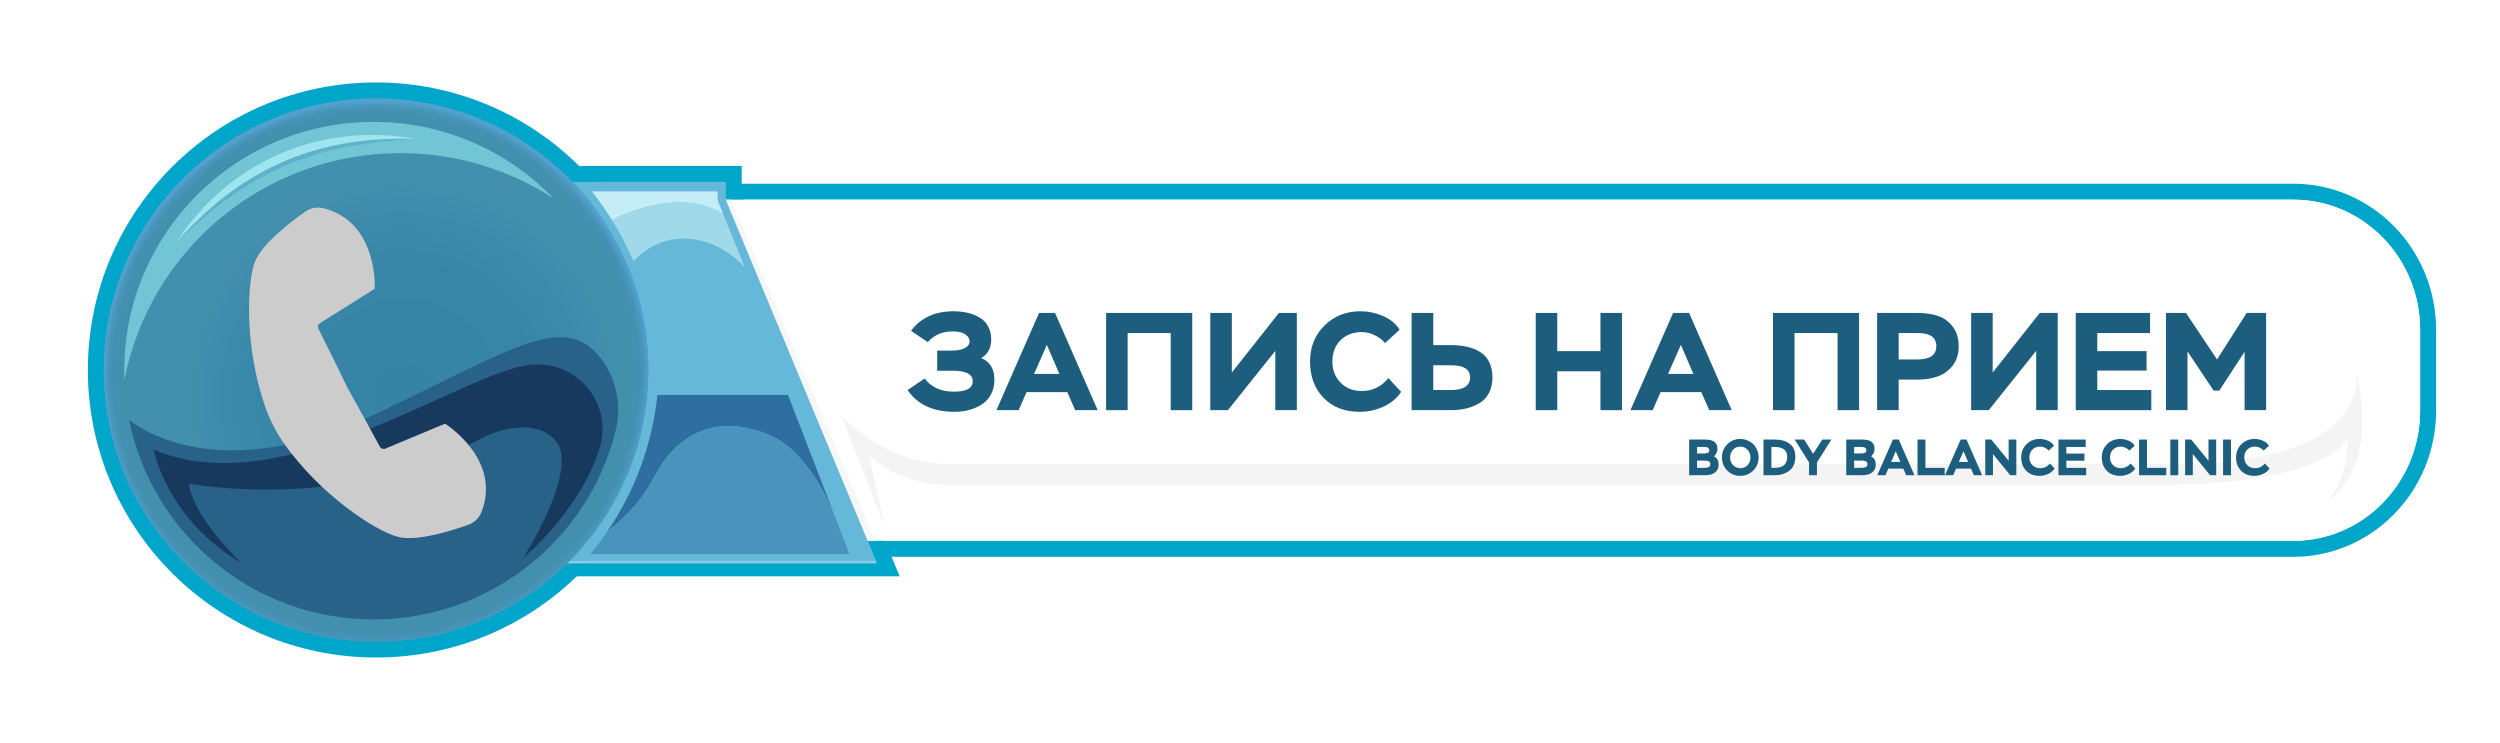 <svg width="313" height="93" viewBox="0 0 313 93" fill="none" xmlns="http://www.w3.org/2000/svg">
<g filter="url(#filter0_d_2834_32731)">
<path d="M304 47.092V36.979C304 27.448 296.467 19.68 287.123 19.68H61.884C52.54 19.68 45.013 27.448 45.013 36.979V47.092C45.013 56.622 52.54 64.39 61.884 64.39H287.123C296.467 64.39 304 56.622 304 47.092Z" fill="white" stroke="#00A6CA" stroke-width="2"/>
<path d="M109.643 66.835H111.142L110.567 65.451L91.86 20.481V18.455V17.455H90.86H70.866H69.866V18.455V65.835V66.835H70.866H109.643Z" fill="#65B8D7" stroke="#00A6CA" stroke-width="2"/>
<path d="M47.082 77C66.455 77 82.164 61.332 82.164 42C82.164 22.668 66.455 7 47.082 7C27.709 7 12 22.668 12 42C12 61.332 27.709 77 47.082 77Z" fill="url(#paint0_radial_2834_32731)" stroke="#00A6CA" stroke-width="2"/>
<path d="M303 36.979V47.092C303 56.095 295.89 63.39 287.123 63.39H61.884C53.117 63.39 46.013 56.095 46.013 47.092V36.979C46.013 27.976 53.117 20.68 61.884 20.68H287.123C295.89 20.68 303 27.976 303 36.979Z" fill="white"/>
<path d="M109.553 63.39H108.382L90.37 20.68H91.542L109.553 63.39Z" fill="#F7F7F7"/>
<path d="M109.8 66.213H70.866V65.835H109.643L109.8 66.213Z" fill="#8ECAE8"/>
<path d="M109.643 65.835H70.866V18.455H90.86V20.68L109.643 65.835Z" fill="#65B8D7"/>
<path d="M104.417 60.034C103.473 57.76 100.864 52.316 96.725 50.315C94.63 49.301 92.507 49.095 92.507 49.095C91.614 49.005 90.05 48.872 88.206 49.496C87.72 49.663 86.681 50.059 85.458 50.989C83.184 52.728 82.257 54.807 81.414 56.267C80.447 57.933 78.85 60.073 76.04 62.212C79.431 57.242 81.654 51.413 82.308 45.121H98.652L104.417 60.034Z" fill="#2F6EA0"/>
<path d="M106.35 65.044H73.906C74.66 64.136 75.375 63.188 76.04 62.213C78.85 60.073 80.447 57.934 81.414 56.267C82.257 54.807 83.184 52.729 85.458 50.99C86.681 50.059 87.72 49.664 88.206 49.497C90.05 48.873 91.614 49.006 92.507 49.095C92.507 49.095 94.63 49.302 96.725 50.316C100.864 52.316 103.473 57.761 104.417 60.034C104.428 60.062 104.439 60.096 104.45 60.123C104.473 60.179 104.495 60.229 104.512 60.274L104.763 60.926C104.774 60.948 104.78 60.971 104.786 60.987C104.797 61.01 104.802 61.032 104.808 61.043L106.35 65.044Z" fill="#4993BC"/>
<path d="M93.251 29.164C90.53 26.141 86.577 24.865 83.143 25.92C81.386 26.461 80.13 27.498 79.319 28.384C78.548 26.59 77.637 24.859 76.609 23.217C78.992 22.023 85.386 19.378 90.53 22.43L93.251 29.164Z" fill="#A0D9E9"/>
<path d="M90.531 22.43C85.387 19.378 78.993 22.022 76.611 23.217C75.846 21.982 75.005 20.788 74.106 19.646H89.849L89.86 20.764L90.531 22.43Z" fill="#C4EDF5"/>
<path d="M110.694 61.327L105.271 47.663C105.271 47.663 110.694 53.757 118.692 53.757C126.69 53.757 270.159 53.757 270.159 53.757C270.159 53.757 295.071 55.297 295.071 42.54C295.071 42.54 298.184 53.897 291.21 58.576C291.21 58.576 294.152 55.825 293.876 50.506C293.876 50.506 292.037 56.375 269.883 56.375H194.793H119.703C119.703 56.375 112.992 56.833 108.764 52.615L110.694 61.327Z" fill="#F4F4F4"/>
<path d="M119.508 47.24C116.818 47.24 114.859 46.33 113.63 44.51L115.769 43.066C116.592 44.168 117.815 44.718 119.438 44.718C121.004 44.718 121.786 44.278 121.786 43.397C121.786 42.527 120.94 42.092 119.247 42.092H117.334V39.571H119.143C119.456 39.571 119.757 39.547 120.047 39.501C120.349 39.455 120.644 39.344 120.934 39.171C121.236 38.985 121.386 38.742 121.386 38.44C121.386 38.115 121.259 37.855 121.004 37.658C120.749 37.449 120.47 37.316 120.169 37.258C119.879 37.2 119.572 37.171 119.247 37.171C117.983 37.171 116.952 37.617 116.152 38.51L114.065 37.101C115.259 35.466 117.039 34.649 119.404 34.649C120.018 34.649 120.592 34.713 121.125 34.84C121.659 34.956 122.151 35.148 122.604 35.414C123.067 35.669 123.433 36.034 123.699 36.51C123.966 36.985 124.099 37.547 124.099 38.197C124.099 39.252 123.682 40.023 122.847 40.51C123.949 40.95 124.499 41.86 124.499 43.24C124.499 43.924 124.354 44.533 124.064 45.066C123.786 45.588 123.404 46.005 122.917 46.318C122.43 46.62 121.896 46.852 121.317 47.014C120.749 47.165 120.146 47.24 119.508 47.24Z" fill="#1D5E7E"/>
<path d="M127.535 47.031H124.752L130.091 34.858H132.091L137.43 47.031H134.613L133.622 44.77H128.526L127.535 47.031ZM132.631 42.492L131.065 38.858L129.465 42.492H132.631Z" fill="#1D5E7E"/>
<path d="M149.269 47.031H146.573V37.379H141.182V47.031H138.486V34.858H149.269V47.031Z" fill="#1D5E7E"/>
<path d="M159.668 39.605L153.738 47.031H151.529V34.858H154.225V42.318L160.121 34.858H162.364V47.031H159.668V39.605Z" fill="#1D5E7E"/>
<path d="M173.823 43.014L175.423 44.736C174.902 45.536 174.16 46.156 173.197 46.597C172.247 47.026 171.261 47.24 170.241 47.24C168.351 47.24 166.838 46.654 165.702 45.483C164.577 44.312 164.015 42.8 164.015 40.944C164.015 39.136 164.618 37.634 165.824 36.44C167.029 35.246 168.525 34.649 170.31 34.649C171.284 34.649 172.229 34.846 173.145 35.24C174.073 35.634 174.768 36.208 175.232 36.962L173.406 38.632C173.07 38.214 172.635 37.884 172.102 37.64C171.58 37.385 171.047 37.258 170.502 37.258C169.4 37.258 168.508 37.6 167.824 38.284C167.151 38.956 166.815 39.843 166.815 40.944C166.815 42.011 167.157 42.892 167.841 43.588C168.525 44.283 169.4 44.631 170.467 44.631C171.847 44.631 172.965 44.092 173.823 43.014Z" fill="#1D5E7E"/>
<path d="M181.707 41.414H179.446V44.51H181.654C183.254 44.51 184.054 43.982 184.054 42.927C184.054 41.918 183.272 41.414 181.707 41.414ZM176.733 34.858H179.446V38.892H181.741C182.46 38.892 183.109 38.962 183.689 39.101C184.28 39.229 184.82 39.443 185.307 39.745C185.793 40.034 186.17 40.452 186.437 40.997C186.715 41.53 186.854 42.173 186.854 42.927C186.854 43.669 186.709 44.318 186.42 44.875C186.141 45.42 185.747 45.843 185.237 46.144C184.727 46.446 184.17 46.672 183.567 46.823C182.976 46.962 182.321 47.031 181.602 47.031H176.733V34.858Z" fill="#1D5E7E"/>
<path d="M203.072 47.031H200.377V42.162H194.968V47.031H192.273V34.858H194.968V39.64H200.377V34.858H203.072V47.031Z" fill="#1D5E7E"/>
<path d="M206.915 47.031H204.133L209.472 34.858H211.472L216.811 47.031H213.994L213.002 44.77H207.907L206.915 47.031ZM212.011 42.492L210.446 38.858L208.846 42.492H212.011Z" fill="#1D5E7E"/>
<path d="M232.759 47.031H230.063V37.379H224.672V47.031H221.977V34.858H232.759V47.031Z" fill="#1D5E7E"/>
<path d="M237.715 43.205V47.031H235.02V34.858H240.063C241.049 34.858 241.912 34.985 242.654 35.24C243.397 35.495 244.011 35.947 244.498 36.597C244.985 37.234 245.228 38.052 245.228 39.049C245.228 40.011 244.973 40.817 244.463 41.466C243.953 42.104 243.321 42.556 242.568 42.823C241.826 43.078 240.991 43.205 240.063 43.205H237.715ZM240.133 37.379H237.715V40.684H240.028C241.628 40.684 242.428 40.133 242.428 39.032C242.428 37.93 241.663 37.379 240.133 37.379Z" fill="#1D5E7E"/>
<path d="M254.928 39.605L248.998 47.031H246.789V34.858H249.485V42.318L255.381 34.858H257.624V47.031H254.928V39.605Z" fill="#1D5E7E"/>
<path d="M269.344 47.031H259.884V34.858H269.188V37.379H262.579V39.64H268.753V42.075H262.579V44.51H269.344V47.031Z" fill="#1D5E7E"/>
<path d="M273.873 47.031H271.178V34.858H273.682L277.577 40.684L281.282 34.858H283.716V47.031H281.021V39.727L277.856 44.579H277.143L273.873 39.675V47.031Z" fill="#1D5E7E"/>
<path d="M213.428 55.178H211.482V50.712H213.479C213.968 50.712 214.338 50.793 214.589 50.955C214.878 51.163 215.023 51.463 215.023 51.855C215.023 52.242 214.878 52.561 214.589 52.812C214.976 52.994 215.17 53.341 215.17 53.852C215.17 54.175 215.08 54.441 214.902 54.649C214.727 54.853 214.517 54.993 214.27 55.07C214.023 55.142 213.743 55.178 213.428 55.178ZM213.377 53.347H212.471V54.253H213.326C213.432 54.253 213.522 54.249 213.594 54.241C213.67 54.232 213.756 54.215 213.849 54.19C213.943 54.164 214.013 54.117 214.06 54.049C214.111 53.981 214.136 53.896 214.136 53.794C214.136 53.692 214.113 53.609 214.066 53.545C214.023 53.481 213.96 53.437 213.875 53.411C213.79 53.382 213.711 53.364 213.639 53.36C213.57 53.352 213.483 53.347 213.377 53.347ZM213.313 51.638H212.471V52.454H213.396C213.553 52.454 213.692 52.427 213.811 52.371C213.934 52.316 213.996 52.218 213.996 52.078C213.996 51.98 213.977 51.899 213.938 51.835C213.904 51.772 213.849 51.727 213.773 51.701C213.7 51.676 213.63 51.659 213.562 51.65C213.498 51.642 213.415 51.638 213.313 51.638Z" fill="#1D5E7E"/>
<path d="M215.583 52.946C215.583 52.299 215.806 51.752 216.253 51.306C216.704 50.859 217.248 50.636 217.886 50.636C218.337 50.636 218.754 50.757 219.136 51C219.524 51.242 219.804 51.567 219.979 51.976C220.115 52.307 220.183 52.631 220.183 52.946C220.183 53.588 219.96 54.134 219.513 54.585C219.066 55.032 218.524 55.255 217.886 55.255C217.239 55.255 216.693 55.032 216.246 54.585C215.804 54.134 215.583 53.588 215.583 52.946ZM216.967 51.989C216.729 52.252 216.61 52.571 216.61 52.946C216.61 53.32 216.731 53.639 216.974 53.903C217.216 54.166 217.52 54.298 217.886 54.298C218.269 54.298 218.575 54.168 218.805 53.909C219.039 53.65 219.156 53.328 219.156 52.946C219.156 52.575 219.034 52.259 218.792 51.995C218.55 51.727 218.248 51.593 217.886 51.593C217.512 51.593 217.205 51.725 216.967 51.989Z" fill="#1D5E7E"/>
<path d="M222.111 55.178H220.791V50.712H222.207C222.99 50.712 223.613 50.891 224.076 51.248C224.544 51.601 224.778 52.148 224.778 52.888C224.778 53.207 224.731 53.496 224.638 53.756C224.544 54.011 224.417 54.226 224.255 54.4C224.093 54.575 223.898 54.721 223.668 54.84C223.442 54.959 223.2 55.047 222.941 55.102C222.681 55.153 222.405 55.178 222.111 55.178ZM222.194 51.638H221.779V54.253H222.194C223.236 54.253 223.757 53.798 223.757 52.888C223.757 52.054 223.236 51.638 222.194 51.638Z" fill="#1D5E7E"/>
<path d="M228.15 50.712H229.292L227.48 53.577V55.178H226.491V53.577L224.698 50.712H225.879L227.002 52.499L228.15 50.712Z" fill="#1D5E7E"/>
<path d="M233.098 55.178H231.152V50.712H233.149C233.638 50.712 234.008 50.793 234.259 50.955C234.548 51.163 234.693 51.463 234.693 51.855C234.693 52.242 234.548 52.561 234.259 52.812C234.646 52.994 234.84 53.341 234.84 53.852C234.84 54.175 234.75 54.441 234.572 54.649C234.397 54.853 234.187 54.993 233.94 55.07C233.693 55.142 233.413 55.178 233.098 55.178ZM233.047 53.347H232.141V54.253H232.996C233.102 54.253 233.191 54.249 233.264 54.241C233.34 54.232 233.425 54.215 233.519 54.19C233.612 54.164 233.683 54.117 233.729 54.049C233.78 53.981 233.806 53.896 233.806 53.794C233.806 53.692 233.783 53.609 233.736 53.545C233.693 53.481 233.629 53.437 233.544 53.411C233.459 53.382 233.381 53.364 233.308 53.36C233.24 53.352 233.153 53.347 233.047 53.347ZM232.983 51.638H232.141V52.454H233.066C233.223 52.454 233.362 52.427 233.481 52.371C233.604 52.316 233.666 52.218 233.666 52.078C233.666 51.98 233.646 51.899 233.608 51.835C233.574 51.772 233.519 51.727 233.442 51.701C233.37 51.676 233.3 51.659 233.232 51.65C233.168 51.642 233.085 51.638 232.983 51.638Z" fill="#1D5E7E"/>
<path d="M236.056 55.178H235.036L236.994 50.712H237.728L239.687 55.178H238.653L238.289 54.349H236.42L236.056 55.178ZM237.926 53.513L237.352 52.18L236.765 53.513H237.926Z" fill="#1D5E7E"/>
<path d="M243.475 55.178H240.074V50.712H241.063V54.253H243.475V55.178Z" fill="#1D5E7E"/>
<path d="M244.536 55.178H243.515L245.474 50.712H246.208L248.167 55.178H247.133L246.769 54.349H244.9L244.536 55.178ZM246.406 53.513L245.831 52.18L245.244 53.513H246.406Z" fill="#1D5E7E"/>
<path d="M252.446 50.712V55.178H251.68L249.517 52.531V55.178H248.554V50.712H249.313L251.482 53.367V50.712H252.446Z" fill="#1D5E7E"/>
<path d="M256.652 53.705L257.239 54.336C257.047 54.63 256.775 54.857 256.422 55.019C256.073 55.176 255.712 55.255 255.337 55.255C254.644 55.255 254.089 55.04 253.672 54.611C253.26 54.181 253.053 53.626 253.053 52.946C253.053 52.282 253.274 51.731 253.717 51.293C254.159 50.855 254.708 50.636 255.363 50.636C255.72 50.636 256.067 50.708 256.403 50.853C256.743 50.998 256.998 51.208 257.168 51.484L256.498 52.097C256.375 51.944 256.216 51.823 256.02 51.733C255.829 51.64 255.633 51.593 255.433 51.593C255.029 51.593 254.701 51.718 254.45 51.969C254.204 52.216 254.08 52.541 254.08 52.946C254.08 53.337 254.206 53.66 254.457 53.915C254.708 54.17 255.029 54.298 255.42 54.298C255.926 54.298 256.337 54.1 256.652 53.705Z" fill="#1D5E7E"/>
<path d="M261.19 55.178H257.719V50.712H261.132V51.638H258.708V52.467H260.973V53.36H258.708V54.253H261.19V55.178Z" fill="#1D5E7E"/>
<path d="M266.745 53.705L267.332 54.336C267.141 54.63 266.868 54.857 266.515 55.019C266.167 55.176 265.805 55.255 265.431 55.255C264.737 55.255 264.182 55.04 263.766 54.611C263.353 54.181 263.147 53.626 263.147 52.946C263.147 52.282 263.368 51.731 263.81 51.293C264.253 50.855 264.801 50.636 265.456 50.636C265.814 50.636 266.16 50.708 266.496 50.853C266.837 50.998 267.092 51.208 267.262 51.484L266.592 52.097C266.469 51.944 266.309 51.823 266.113 51.733C265.922 51.64 265.726 51.593 265.526 51.593C265.122 51.593 264.795 51.718 264.544 51.969C264.297 52.216 264.174 52.541 264.174 52.946C264.174 53.337 264.299 53.66 264.55 53.915C264.801 54.17 265.122 54.298 265.514 54.298C266.02 54.298 266.43 54.1 266.745 53.705Z" fill="#1D5E7E"/>
<path d="M271.213 55.178H267.812V50.712H268.801V54.253H271.213V55.178Z" fill="#1D5E7E"/>
<path d="M272.715 55.178H271.726V50.712H272.715V55.178Z" fill="#1D5E7E"/>
<path d="M277.467 50.712V55.178H276.702L274.539 52.531V55.178H273.576V50.712H274.335L276.504 53.367V50.712H277.467Z" fill="#1D5E7E"/>
<path d="M279.319 55.178H278.33V50.712H279.319V55.178Z" fill="#1D5E7E"/>
<path d="M283.555 53.705L284.142 54.336C283.951 54.63 283.678 54.857 283.325 55.019C282.977 55.176 282.615 55.255 282.241 55.255C281.547 55.255 280.992 55.04 280.576 54.611C280.163 54.181 279.957 53.626 279.957 52.946C279.957 52.282 280.178 51.731 280.62 51.293C281.063 50.855 281.611 50.636 282.266 50.636C282.624 50.636 282.97 50.708 283.306 50.853C283.646 50.998 283.902 51.208 284.072 51.484L283.402 52.097C283.279 51.944 283.119 51.823 282.923 51.733C282.732 51.64 282.536 51.593 282.336 51.593C281.932 51.593 281.605 51.718 281.354 51.969C281.107 52.216 280.984 52.541 280.984 52.946C280.984 53.337 281.109 53.66 281.36 53.915C281.611 54.17 281.932 54.298 282.324 54.298C282.83 54.298 283.24 54.1 283.555 53.705Z" fill="#1D5E7E"/>
<path d="M47.082 76C65.905 76 81.164 60.778 81.164 42C81.164 23.222 65.905 8 47.082 8C28.259 8 13 23.222 13 42C13 60.778 28.259 76 47.082 76Z" fill="#438FAE"/>
<path d="M47.082 76C65.905 76 81.164 60.778 81.164 42C81.164 23.222 65.905 8 47.082 8C28.259 8 13 23.222 13 42C13 60.778 28.259 76 47.082 76Z" fill="url(#paint1_radial_2834_32731)"/>
<path d="M50.497 72.361C65.418 72.361 77.515 60.294 77.515 45.408C77.515 30.522 65.418 18.455 50.497 18.455C35.576 18.455 23.48 30.522 23.48 45.408C23.48 60.294 35.576 72.361 50.497 72.361Z" fill="url(#paint2_radial_2834_32731)"/>
<path d="M69.292 20.514C63.778 16.931 57.2 14.851 50.13 14.851C32.994 14.851 18.72 27.065 15.582 43.239C15.56 42.857 15.555 42.474 15.555 42.086C15.555 24.883 29.532 10.94 46.771 10.94C55.623 10.94 63.61 14.614 69.292 20.514Z" fill="#72C5D5"/>
<path d="M74.859 40.112C77.138 42.712 77.898 46.323 77.058 49.673C73.663 63.209 61.389 73.233 46.768 73.233C31.657 73.233 19.052 62.517 16.168 48.283C18.663 50.169 28.822 56.23 47.346 47.367C64.306 39.251 70.367 34.987 74.859 40.112Z" fill="#296289"/>
<path d="M65.489 65.546C65.489 65.546 72.55 59.789 75.061 51.825C76.762 46.431 72.5 40.98 66.841 41.318C66.759 41.322 66.676 41.328 66.592 41.334C58.227 41.976 35.613 58.943 19.25 51.973C19.25 51.973 20.721 60.548 30.281 66.211C30.281 66.211 24.122 60.465 23.663 56.219C23.663 56.219 42.663 59.989 59.898 50.75C61.053 50.13 62.279 49.641 63.567 49.393C65.552 49.012 68.154 49.023 69.708 51.058C69.843 51.235 69.958 51.428 70.039 51.635C71.707 55.892 65.489 65.546 65.489 65.546Z" fill="#17395D"/>
<g style="mix-blend-mode:overlay">
<path d="M60.289 59.772C59.997 60.528 59.379 61.117 58.615 61.39C56.547 62.129 52.117 63.527 49.786 62.885C46.868 62.087 40.096 57.607 35.581 51.237C34.577 49.819 33.785 48.26 33.211 46.621C30.655 39.331 30.876 31.352 31.889 28.532C32.705 26.259 36.403 23.447 38.197 22.185C38.86 21.719 39.697 21.553 40.484 21.749C47.379 23.466 46.918 31.833 46.918 31.833C44.634 33.269 42.345 34.705 40.061 36.141C39.826 36.289 39.741 36.588 39.865 36.836C40.496 38.095 41.129 39.367 41.758 40.644C42.357 41.864 42.957 43.073 43.54 44.287C44.201 45.476 44.863 46.672 45.524 47.872C46.208 49.122 46.889 50.366 47.561 51.606C47.693 51.849 47.987 51.952 48.242 51.846C50.734 50.804 53.225 49.763 55.721 48.721C55.721 48.721 62.84 53.153 60.289 59.772Z" fill="#CCCCCC"/>
</g>
<path d="M52.007 13.053C49.18 13.261 46.37 13.504 43.621 14.025C40.876 14.547 38.195 15.335 35.656 16.469C33.103 17.576 30.691 18.989 28.427 20.624C26.162 22.263 24.059 24.133 22.008 26.085C23.723 23.834 25.695 21.76 27.912 19.958C30.123 18.147 32.596 16.642 35.221 15.483C37.852 14.332 40.652 13.559 43.489 13.198C46.325 12.824 49.183 12.815 52.007 13.053Z" fill="#5EB3C8"/>
<path d="M52.015 13.071C49.147 12.988 46.299 13.117 43.51 13.577C40.725 14.042 38 14.814 35.426 15.943C32.844 17.055 30.423 18.523 28.185 20.241C25.949 21.965 23.912 23.954 22.016 26.102C23.552 23.684 25.459 21.481 27.652 19.59C29.84 17.691 32.328 16.124 34.995 14.956C37.669 13.806 40.513 13.051 43.397 12.747C46.278 12.434 49.194 12.544 52.015 13.071Z" fill="#9FE5EF"/>
</g>
<defs>
<filter id="filter0_d_2834_32731" x="0.739" y="0.059" width="314.522" height="92.523" filterUnits="userSpaceOnUse" color-interpolation-filters="sRGB">
<feFlood flood-opacity="0" result="BackgroundImageFix"/>
<feColorMatrix in="SourceAlpha" type="matrix" values="0 0 0 0 0 0 0 0 0 0 0 0 0 0 0 0 0 0 127 0" result="hardAlpha"/>
<feOffset dy="4.321"/>
<feGaussianBlur stdDeviation="5.131"/>
<feComposite in2="hardAlpha" operator="out"/>
<feColorMatrix type="matrix" values="0 0 0 0 0 0 0 0 0 0 0 0 0 0 0 0 0 0 0.2 0"/>
<feBlend mode="normal" in2="BackgroundImageFix" result="effect1_dropShadow_2834_32731"/>
<feBlend mode="normal" in="SourceGraphic" in2="effect1_dropShadow_2834_32731" result="shape"/>
</filter>
<radialGradient id="paint0_radial_2834_32731" cx="0" cy="0" r="1" gradientUnits="userSpaceOnUse" gradientTransform="translate(47.082 42.413) scale(34.082 34)">
<stop offset="0.933" stop-color="#438FAE"/>
<stop offset="0.965" stop-color="#4490B0"/>
<stop offset="0.981" stop-color="#4794B8"/>
<stop offset="0.994" stop-color="#4C9CC5"/>
<stop offset="1" stop-color="#50A1CF"/>
</radialGradient>
<radialGradient id="paint1_radial_2834_32731" cx="0" cy="0" r="1" gradientUnits="userSpaceOnUse" gradientTransform="translate(47.082 42.413) scale(34.082 34)">
<stop offset="0.933" stop-color="#438FAE"/>
<stop offset="0.965" stop-color="#4490B0"/>
<stop offset="0.981" stop-color="#4794B8"/>
<stop offset="0.994" stop-color="#4C9CC5"/>
<stop offset="1" stop-color="#50A1CF"/>
</radialGradient>
<radialGradient id="paint2_radial_2834_32731" cx="0" cy="0" r="1" gradientUnits="userSpaceOnUse" gradientTransform="translate(50.497 45.408) scale(27.018 26.953)">
<stop stop-color="#3584A6"/>
<stop offset="0.609" stop-color="#3786A7"/>
<stop offset="0.909" stop-color="#3F8CAC"/>
<stop offset="1" stop-color="#438FAE"/>
</radialGradient>
</defs>
</svg>
